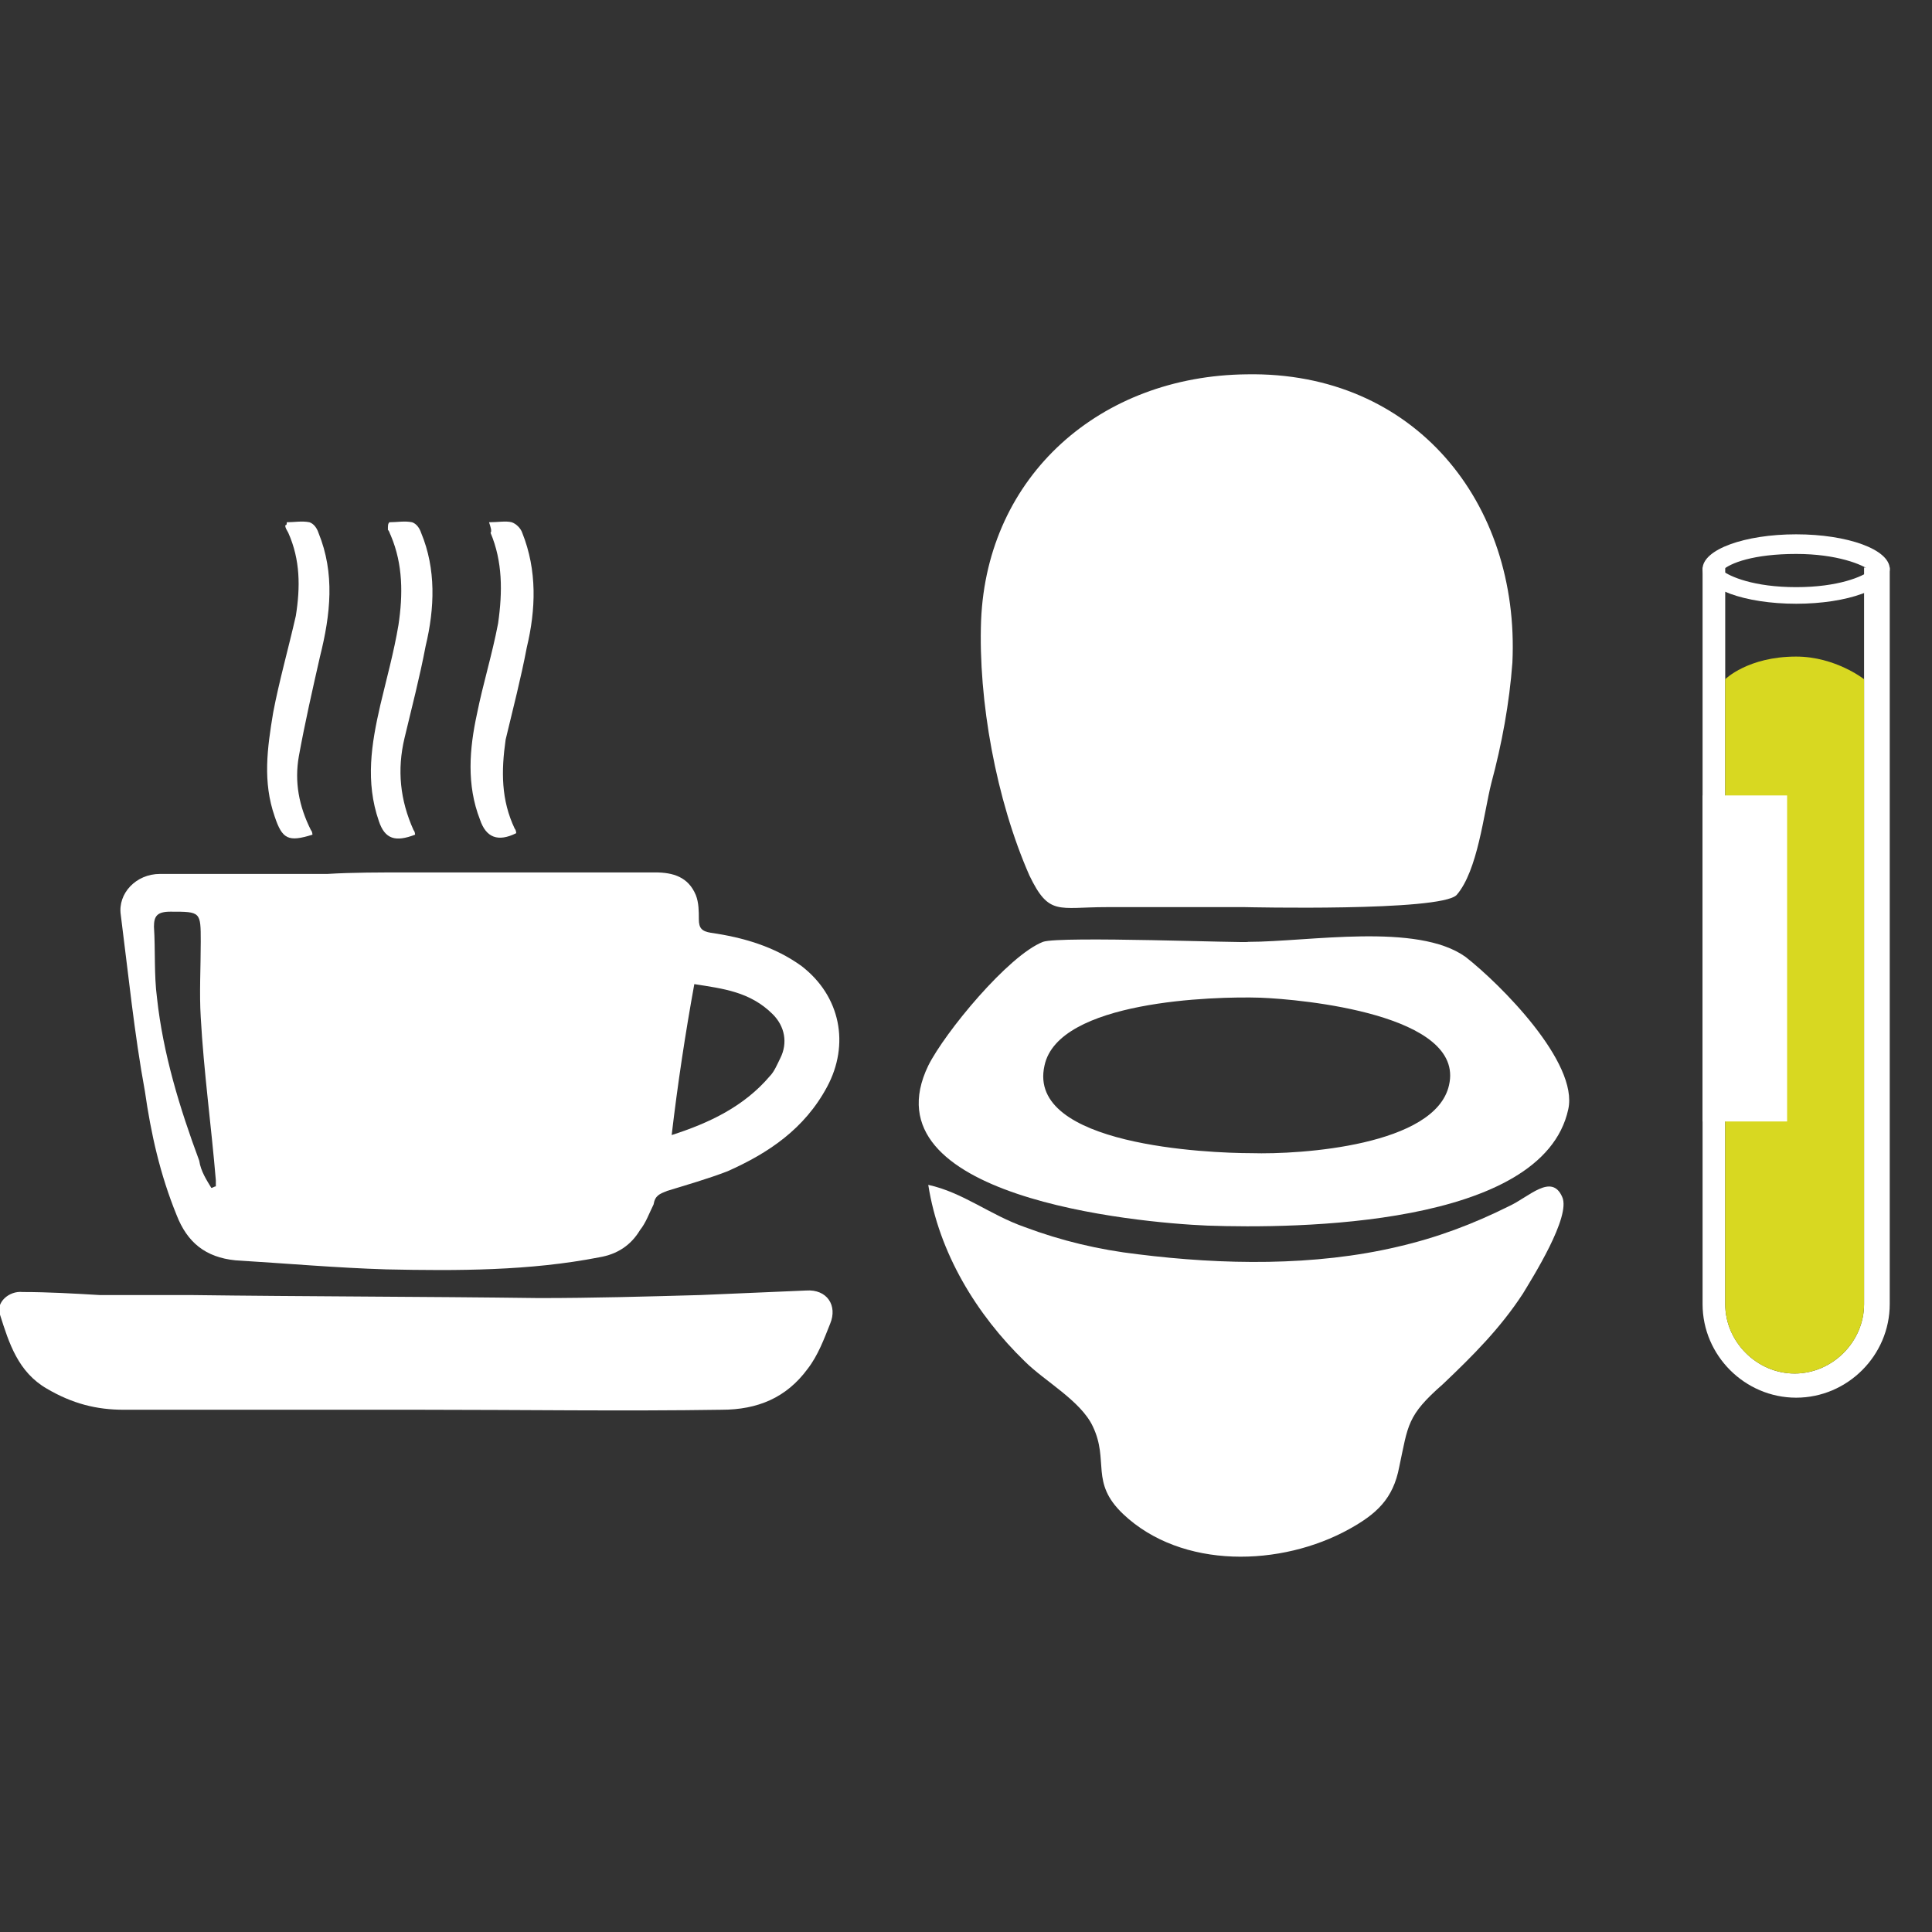 <?xml version="1.0" encoding="utf-8"?>
<!-- Generator: Adobe Illustrator 22.1.0, SVG Export Plug-In . SVG Version: 6.00 Build 0)  -->
<svg version="1.1" id="Layer_1" xmlns="http://www.w3.org/2000/svg" xmlns:xlink="http://www.w3.org/1999/xlink" x="0px" y="0px"
	 viewBox="0 0 128 128" style="enable-background:new 0 0 128 128;" xml:space="preserve">
<rect x="0" y="0" width="128" height="128" fill="#333333" stroke="none"/>
<style type="text/css">
	.st0{fill:#FFFFFF;}
	.st1{fill:none;}
	.st2{fill:#D8D821;}
</style>
<g>
	<path class="st0" d="M82.5,60.1c-3.1,0-6.1,0-9.2,0c-3.2,0-3.8,0.6-5.1-2.1C66,53,64.8,46.4,65,41.1c0.4-9.6,7.9-16.2,17.6-16.3
		c11.1-0.2,18.1,8.5,17.6,19.1c-0.2,2.7-0.7,5.4-1.4,8c-0.5,2-0.9,5.8-2.3,7.4C95.4,60.4,82.5,60.1,82.5,60.1z"/>
	<path class="st0" d="M61.5,78.5c2.3,0.5,4.1,2,6.4,2.8c2.4,0.9,4.9,1.5,7.5,1.8c5.6,0.7,11.7,0.8,17.2-0.5c2.6-0.6,5-1.5,7.4-2.7
		c1.3-0.6,2.8-2.2,3.5-0.6c0.6,1.3-2,5.4-2.6,6.4c-1.5,2.3-3.3,4.1-5.3,6c-2.4,2.1-2.3,2.7-2.9,5.5c-0.4,2.1-1.5,3.1-3.3,4.1
		c-4.5,2.5-11.1,2.7-15-1c-2.2-2.1-0.9-3.5-2-5.8c-0.8-1.7-3.2-3-4.5-4.3C64.7,87.1,62.2,83,61.5,78.5z"/>
	<path class="st0" d="M82.7,62.4c4,0,11.2-1.3,14.4,1c2.3,1.8,7.5,7,6.8,10.1c-1.7,7.8-18.1,7.9-23.9,7.7
		c-4.8-0.2-22.7-1.9-18.5-10.6c1.1-2.2,5.3-7.3,7.6-8.2C70.2,62,82.7,62.5,82.7,62.4z M82.9,76.4c3.3,0.1,12.2-0.5,13.1-4.5
		c1.1-4.7-9.8-5.7-12.5-5.8c-3.1-0.1-13.4,0.2-14.3,4.5C68,75.9,80.1,76.4,82.9,76.4z"/>
</g>
<g>
	<path class="st0" d="M27.1,57.8c5.4,0,10.9,0,16.3,0c1.2,0,2.2,0.3,2.7,1.5c0.2,0.5,0.2,1.1,0.2,1.6c0,0.6,0.2,0.8,0.8,0.9
		c2.1,0.3,4.2,0.9,6,2.2c2.6,2,3.2,5.2,1.7,8s-3.9,4.4-6.6,5.6c-1.3,0.5-2.7,0.9-4,1.3c-0.5,0.2-0.8,0.3-0.9,0.9
		c-0.3,0.6-0.5,1.2-0.9,1.7c-0.6,1-1.5,1.6-2.7,1.8c-4.6,0.9-9.4,0.9-14.1,0.8c-3.3-0.1-6.7-0.4-10-0.6c-2-0.2-3.2-1.2-3.9-3
		c-1.1-2.7-1.7-5.4-2.1-8.2C8.9,68.5,8.5,64.5,8,60.6c-0.2-1.4,1-2.7,2.6-2.7c3.7,0,7.4,0,11.1,0C23.3,57.8,25.2,57.8,27.1,57.8
		L27.1,57.8z M44.5,75.2c2.5-0.8,4.8-1.9,6.5-3.9c0.3-0.3,0.5-0.8,0.7-1.2c0.5-1,0.3-2.1-0.5-2.9c-1.5-1.5-3.3-1.7-5.2-2
		C45.4,68.5,44.9,71.8,44.5,75.2z M14,78.7c0.1,0,0.2-0.1,0.3-0.1c0-0.2,0-0.3,0-0.4c-0.3-3.6-0.8-7.2-1-10.8c-0.1-1.6,0-3.3,0-5
		c0-2,0-2-2-2c-0.9,0-1.1,0.3-1.1,1c0.1,1.5,0,3.2,0.2,4.7c0.4,3.7,1.5,7.3,2.8,10.8C13.3,77.6,13.7,78.2,14,78.7z"/>
	<path class="st0" d="M27.9,93.4c-6.6,0-13.2,0-19.7,0c-1.8,0-3.4-0.4-5.1-1.4c-1.9-1.1-2.5-3-3.1-4.9c-0.3-0.8,0.6-1.6,1.5-1.5
		c1.7,0,3.4,0.1,5.1,0.2c2,0,4,0,6,0c7.7,0.1,15.4,0.1,23.1,0.2c3.6,0,7.1-0.1,10.7-0.2c2.3-0.1,4.7-0.2,7-0.3
		c1.4-0.1,2.1,1,1.6,2.2c-0.4,1-0.8,2.1-1.5,3c-1.4,1.9-3.3,2.7-5.7,2.7C41.3,93.5,34.6,93.4,27.9,93.4L27.9,93.4z"/>
	<path class="st0" d="M32.4,34.6c0.6,0,1.1-0.1,1.5,0c0.3,0.1,0.6,0.4,0.7,0.7c1,2.5,0.9,5.1,0.3,7.6c-0.4,2.1-0.9,4-1.4,6.1
		c-0.3,2.1-0.3,4,0.6,5.9c0.1,0.1,0.1,0.3,0.1,0.3c-1.2,0.6-2,0.3-2.4-0.9c-0.9-2.3-0.7-4.7-0.2-7c0.4-2,1-3.9,1.4-6
		c0.3-2.1,0.3-4.1-0.5-6C32.6,35.2,32.5,34.9,32.4,34.6z"/>
	<path class="st0" d="M19,34.6c0.5,0,1-0.1,1.5,0c0.3,0.1,0.5,0.4,0.6,0.7c1.1,2.7,0.8,5.4,0.1,8.2c-0.5,2.2-1,4.4-1.4,6.6
		c-0.3,1.7,0,3.3,0.8,4.9c0.1,0.1,0.1,0.3,0.1,0.3c-1.6,0.5-2,0.3-2.5-1.2c-0.8-2.3-0.5-4.5-0.1-6.9c0.4-2.1,1-4.2,1.5-6.4
		c0.3-1.9,0.3-3.7-0.5-5.5c-0.1-0.2-0.2-0.3-0.2-0.5C19,34.8,19,34.7,19,34.6z"/>
	<path class="st0" d="M25.8,34.6c0.5,0,1-0.1,1.5,0c0.3,0.1,0.5,0.4,0.6,0.7c1,2.4,0.9,5,0.3,7.5c-0.4,2.1-0.9,4-1.4,6.1
		s-0.3,4.1,0.6,6.1c0.1,0.1,0.1,0.3,0.1,0.3c-1.3,0.5-2,0.3-2.4-0.9c-0.9-2.6-0.5-5.1,0.1-7.7c0.4-1.7,0.9-3.5,1.2-5.3
		c0.3-2,0.3-4-0.5-5.9c-0.1-0.2-0.1-0.3-0.2-0.4C25.7,34.8,25.7,34.7,25.8,34.6z"/>
</g>
<g>
	<path class="st1" d="M114.3,86.4c0,2.5,2.1,4.6,4.6,4.6c2.5,0,4.6-2.1,4.6-4.6V37.6h-9.2V86.4z"/>
	<path class="st0" d="M123.5,37.6v48.8c0,2.5-2.1,4.6-4.6,4.6c-2.5,0-4.6-2.1-4.6-4.6V37.6h-1.5v48.8c0,3.4,2.8,6.2,6.2,6.2
		c3.4,0,6.2-2.8,6.2-6.2V37.6H123.5z"/>
	<path class="st2" d="M123.5,45c0,0-1.9-1.5-4.5-1.5c-3.2,0-4.7,1.5-4.7,1.5v41.4c0,2.5,2.1,4.6,4.6,4.6c2.5,0,4.6-2.1,4.6-4.6V45z"
		/>
	<rect x="112.8" y="52.7" class="st0" width="5.6" height="21.6"/>
	<g>
		<path class="st0" d="M119,36.7c2.7,0,4.4,0.7,4.9,1.1c-0.5,0.4-2.1,1.1-4.9,1.1s-4.4-0.7-4.9-1.1C114.6,37.3,116.2,36.7,119,36.7
			 M119,35.4c-3.4,0-6.2,1-6.2,2.3s2.8,2.3,6.2,2.3s6.2-1,6.2-2.3S122.4,35.4,119,35.4L119,35.4z"/>
	</g>
</g>
</svg>
